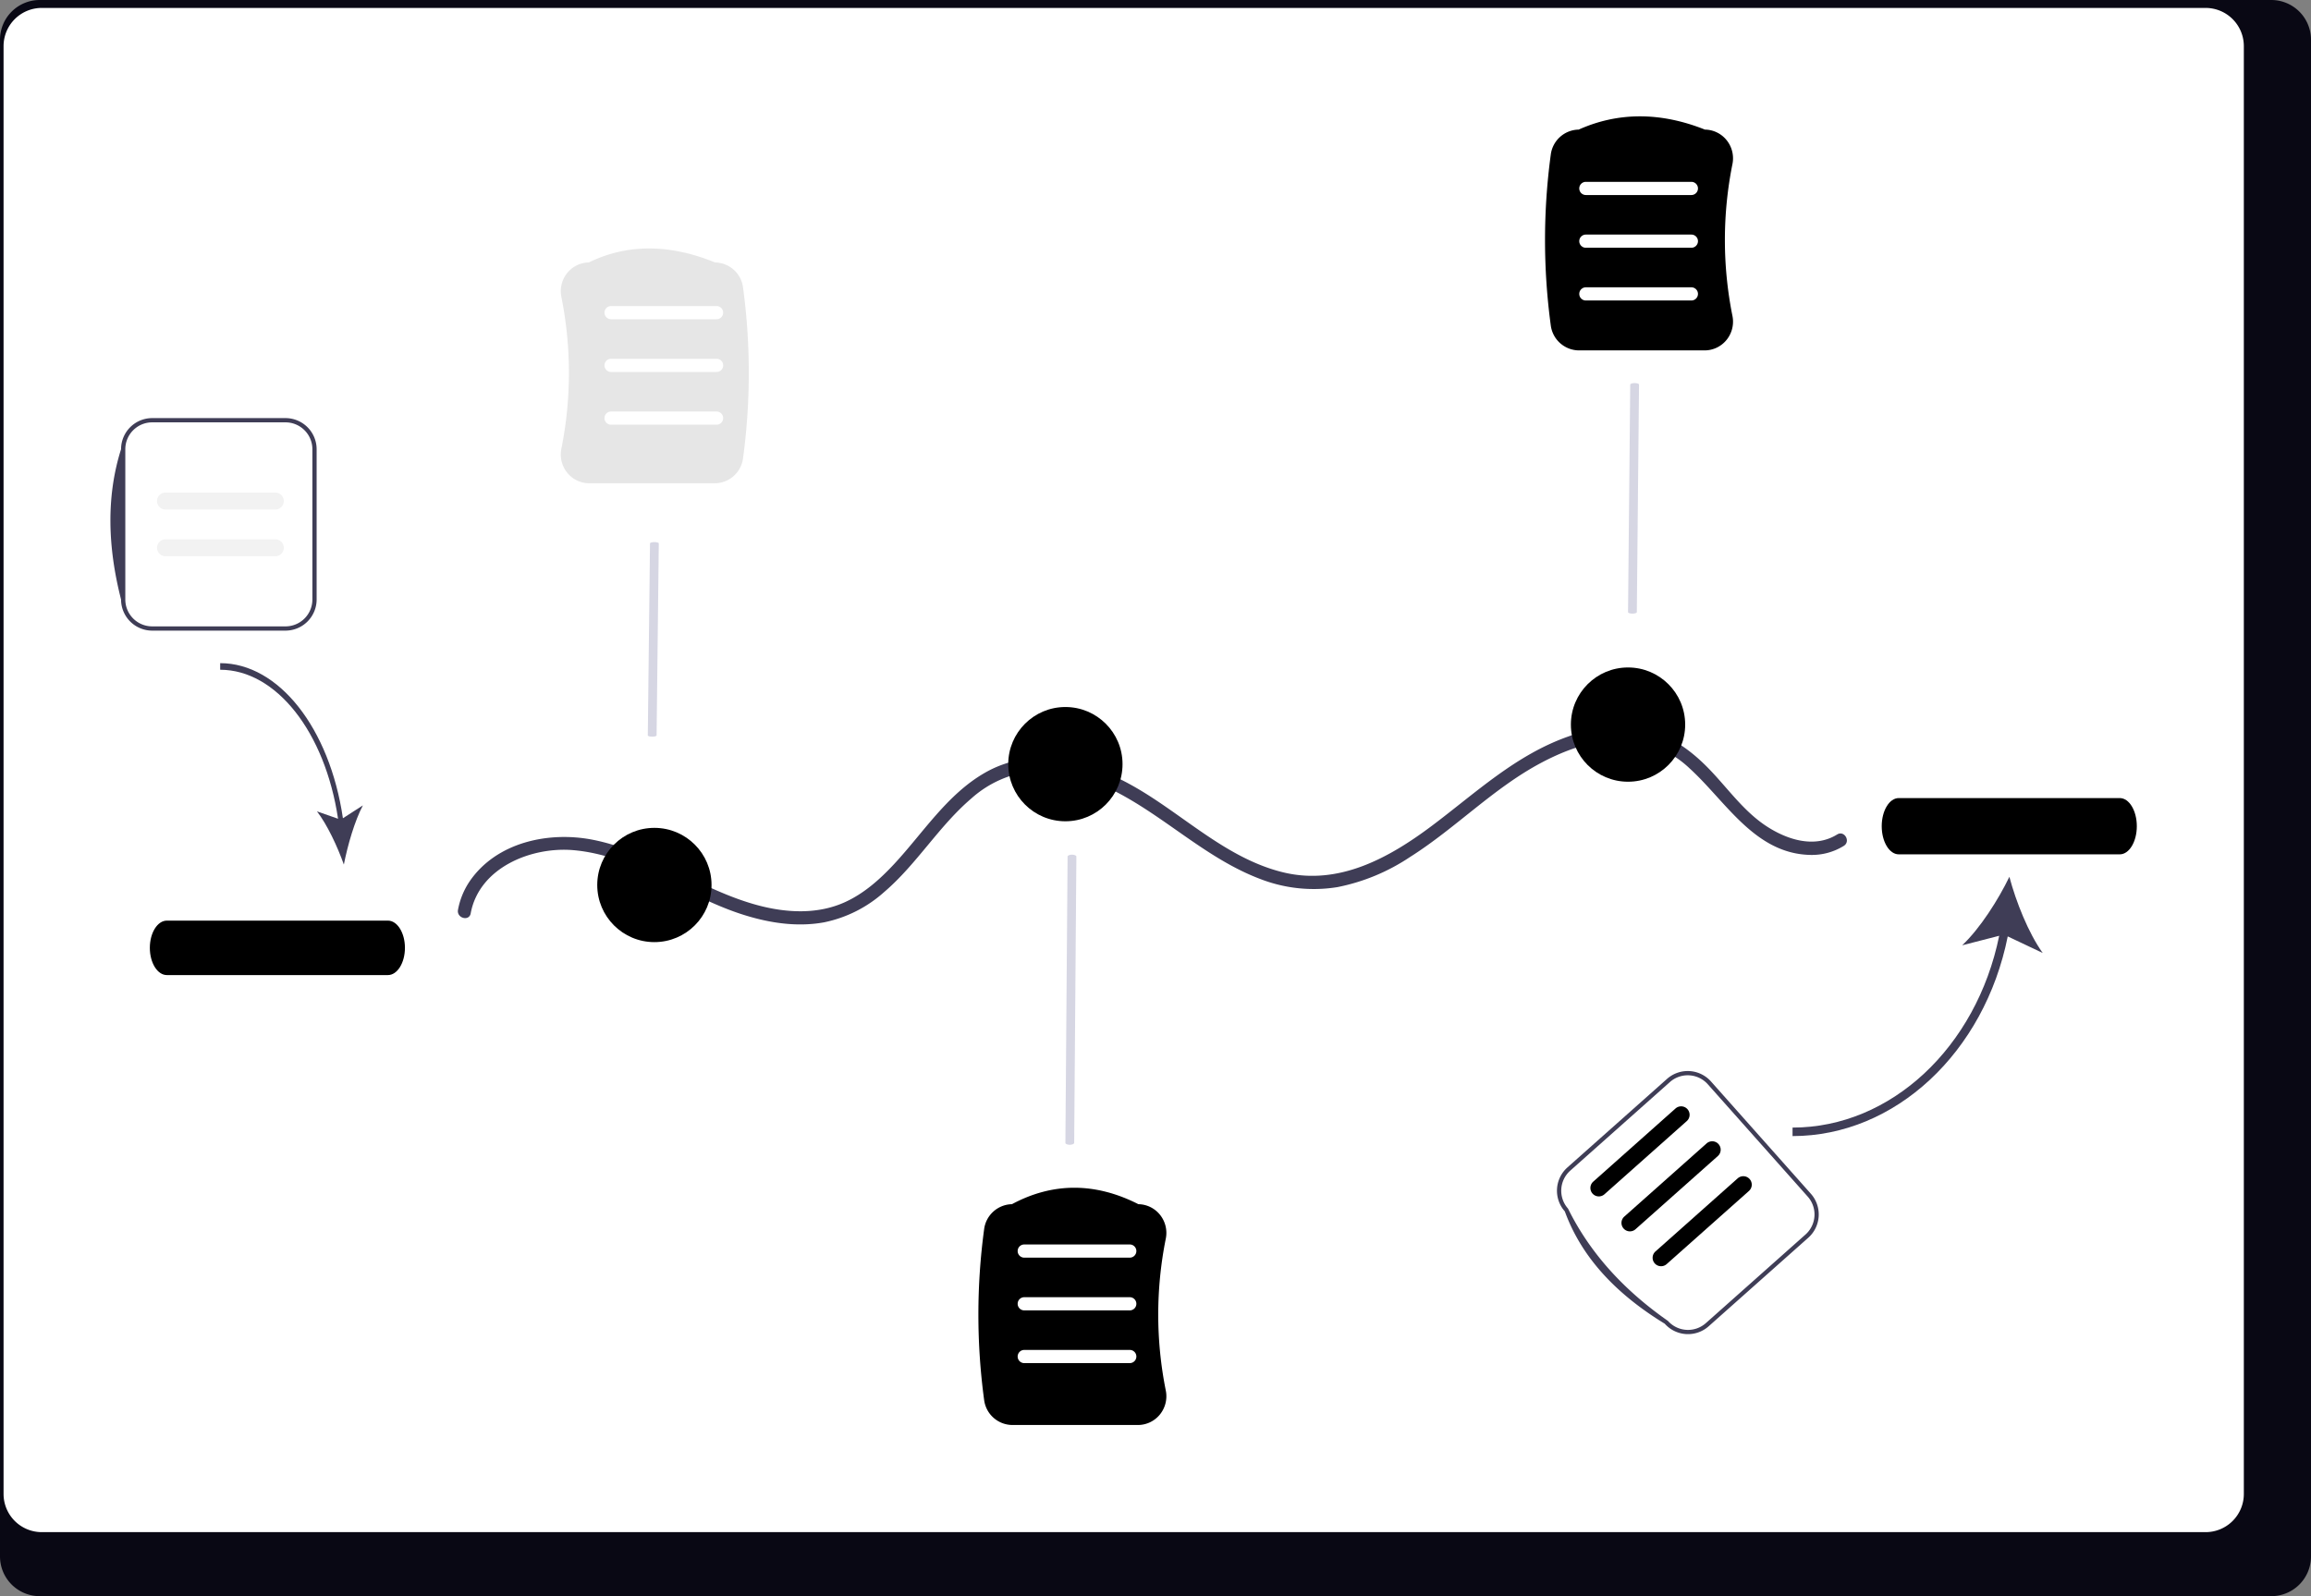 <svg xmlns="http://www.w3.org/2000/svg" width="799.468" height="552.327" viewBox="0 0 799.468 552.327" xmlns:xlink="http://www.w3.org/1999/xlink" role="img" artist="Katerina Limpitsouni" source="https://undraw.co/"><rect x="0" y="0" width="799.468" height="552.327" fill="#808080" stroke="none"/><g transform="translate(-560.266 -263.837)"><path d="M1352.3,232.384H580.059a13.747,13.747,0,0,0-13.613,13.848v524.66a13.74,13.74,0,0,0,13.613,13.819H1352.3a13.741,13.741,0,0,0,13.613-13.819V246.232a13.747,13.747,0,0,0-13.611-13.848Z" transform="translate(-6.179 31.453)" fill="#090814"/><path d="M1328.244,232.384h-748.6a13.225,13.225,0,0,0-13.2,13.223V746.614a13.219,13.219,0,0,0,13.2,13.2h748.6a13.219,13.219,0,0,0,13.2-13.2V245.608a13.224,13.224,0,0,0-13.193-13.223Z" transform="translate(-4.945 34.196)" fill="#fff"/><path d="M510.315,232.511h-.005c-.84,0-1.518-.232-1.515-.516l.76-78.747c0-.284.683-.513,1.521-.513h.005c.84,0,1.518.232,1.515.516L511.836,232C511.833,232.281,511.153,232.511,510.315,232.511Z" transform="translate(614.674 243.665)" fill="#d6d6e3"/><path d="M382.315,476.129h-.005c-.84,0-1.518-.3-1.515-.667l.76-99.066c0-.366.683-.663,1.521-.663h.005c.84,0,1.518.3,1.515.667l-.76,99.065C383.833,475.833,383.153,476.129,382.315,476.129Z" transform="translate(548.032 183.844)" fill="#d6d6e3"/><path d="M287.315,250.062h-.005c-.84,0-1.518-.2-1.516-.442l.76-66.448c0-.242.683-.438,1.521-.439h.005c.84,0,1.518.2,1.515.442l-.76,66.448C288.833,249.866,288.153,250.062,287.315,250.062Z" transform="translate(498.572 268.691)" fill="#d6d6e3"/><path d="M247.025,397.987c2.928-15.81,20.9-23.1,35.469-21.863,20.815,1.77,38.186,15.474,57.559,21.934,9.362,3.122,19.434,4.836,29.244,3.039a44.535,44.535,0,0,0,20.778-10.49c11.264-9.627,18.879-22.756,30.151-32.373a37.536,37.536,0,0,1,21.732-9.489c9.946-.661,19.686,2.71,28.4,7.228,17.319,8.975,31.5,23.256,49.944,30.183a51.08,51.08,0,0,0,26.616,2.75,69.3,69.3,0,0,0,25.019-10.384c15.883-10.034,28.972-23.958,45.672-32.758,8.212-4.327,17.335-7.637,26.716-7.7a35.4,35.4,0,0,1,24.35,9.749c12.648,11.5,22.62,29.646,41.937,29.965a20.96,20.96,0,0,0,11.419-3.134c2.492-1.541.2-5.489-2.3-3.939-7.874,4.869-17.357,1.8-24.533-2.926-7.643-5.029-13.069-12.716-19.307-19.265-6.2-6.506-13.427-11.986-22.341-14.016a48.592,48.592,0,0,0-26.618,2.224c-18.247,6.358-32.06,19.444-47.2,30.83-14.925,11.221-32.351,20.929-51.608,16.256-19.174-4.653-33.72-19.173-50.3-28.919-16.031-9.421-35.681-15.438-52.943-5.524-13.044,7.491-21.291,20.72-31.309,31.5-4.943,5.318-10.456,10.26-17.133,13.281-9.278,4.2-19.764,3.708-29.429,1.22-20.16-5.19-37.164-18.764-57.693-22.825-15.238-3.014-33.273.784-42.574,14.254a25.9,25.9,0,0,0-4.111,9.985c-.532,2.87,3.864,4.1,4.4,1.213Z" transform="translate(476.074 181.895)" fill="#3f3d56"/><ellipse cx="19.768" cy="19.768" rx="19.768" ry="19.768" transform="translate(766.879 550.307)" fill="currentColor"/><ellipse cx="19.768" cy="19.768" rx="19.768" ry="19.768" transform="translate(909.059 508.489)" fill="currentColor"/><ellipse cx="19.768" cy="19.768" rx="19.768" ry="19.768" transform="translate(1103.7 494.803)" fill="currentColor"/><path d="M319.229,228.88h-43.36a9.789,9.789,0,0,1-7.6-3.594,10.017,10.017,0,0,1-2.067-8.349,133.3,133.3,0,0,0,0-52.521,10.018,10.018,0,0,1,2.067-8.35,9.788,9.788,0,0,1,7.419-3.591c13.182-6.456,27.881-6.456,43.693,0a9.9,9.9,0,0,1,9.647,8.513,220.459,220.459,0,0,1,0,59.376A9.9,9.9,0,0,1,319.229,228.88Z" transform="translate(488.266 202.183)" fill="#e6e6e6"/><g transform="translate(-3.18 18)"><path d="M547.17,202.823h-43.36a9.906,9.906,0,0,1-9.8-8.515,220.47,220.47,0,0,1,0-59.377,9.906,9.906,0,0,1,9.634-8.514c13.643-6.115,28.334-6.114,43.676,0a9.791,9.791,0,0,1,7.45,3.593,10.017,10.017,0,0,1,2.067,8.349,133.3,133.3,0,0,0,0,52.521,10.016,10.016,0,0,1-2.067,8.349A9.789,9.789,0,0,1,547.17,202.823Z" transform="translate(605.93 164.265)" fill="currentColor"/><path d="M538.571,141.3h-36.5a2.281,2.281,0,0,1,0-4.562h36.5a2.281,2.281,0,1,1,0,4.562Z" transform="translate(609.988 172.023)" fill="#fff"/><path d="M538.571,153.3h-36.5a2.281,2.281,0,0,1,0-4.562h36.5a2.281,2.281,0,0,1,0,4.562Z" transform="translate(609.988 178.271)" fill="#fff"/><path d="M538.571,165.3h-36.5a2.281,2.281,0,0,1,0-4.562h36.5a2.281,2.281,0,1,1,0,4.562Z" transform="translate(609.988 184.519)" fill="#fff"/></g><path d="M314.717,165.3h-36.5a2.281,2.281,0,1,1,0-4.562h36.5a2.281,2.281,0,1,1,0,4.562Z" transform="translate(493.442 209.004)" fill="#fff"/><path d="M314.717,177.3h-36.5a2.281,2.281,0,1,1,0-4.562h36.5a2.281,2.281,0,0,1,0,4.562Z" transform="translate(493.442 215.251)" fill="#fff"/><path d="M314.717,189.3h-36.5a2.281,2.281,0,1,1,0-4.562h36.5a2.281,2.281,0,0,1,0,4.562Z" transform="translate(493.442 221.499)" fill="#fff"/><g transform="translate(0 -1)"><path d="M416.17,592.924h-43.36a9.906,9.906,0,0,1-9.8-8.515,220.462,220.462,0,0,1,0-59.376,9.906,9.906,0,0,1,9.6-8.515c14.119-7.582,28.834-7.584,43.742,0a9.787,9.787,0,0,1,7.413,3.592,10.016,10.016,0,0,1,2.067,8.349,133.311,133.311,0,0,0,0,52.523,10.016,10.016,0,0,1-2.067,8.349A9.789,9.789,0,0,1,416.17,592.924Z" transform="translate(537.727 165.01)" fill="currentColor"/><path d="M408.717,528.3h-36.5a2.281,2.281,0,1,1,0-4.562h36.5a2.281,2.281,0,1,1,0,4.562Z" transform="translate(542.381 171.728)" fill="#fff"/><path d="M408.717,540.3h-36.5a2.281,2.281,0,0,1,0-4.562h36.5a2.281,2.281,0,0,1,0,4.562Z" transform="translate(542.381 177.976)" fill="#fff"/><path d="M408.717,552.3h-36.5a2.281,2.281,0,1,1,0-4.562h36.5a2.281,2.281,0,1,1,0,4.562Z" transform="translate(542.381 184.223)" fill="#fff"/></g><g transform="translate(1180.386 540)"><path d="M620.23,242.795l12.1,5.734c-4.965-6.929-9.243-17.75-11.533-26.36-3.878,8.021-10.129,17.835-16.317,23.7l12.793-3.291c-7.883,38.635-37.533,66.371-71.487,66.371v2.942C581.256,311.887,612.181,282.989,620.23,242.795Z" transform="translate(-545.791 -194.927)" fill="#3f3d56"/><path d="M541.783,301.168h76.481c3.244,0,5.883,4.367,5.883,9.734s-2.639,9.734-5.883,9.734H541.783c-3.244,0-5.883-4.367-5.883-9.734S538.539,301.168,541.783,301.168Z" transform="translate(-505.056 -301.168)" fill="currentColor"/></g><g transform="translate(-201.383 -174.318)"><g transform="translate(1300.276 808.773)"><path d="M411.775,245.415,377.3,276.067a10.777,10.777,0,0,1-15.2-.891c-14.328-11.379-26.081-24.2-34.561-38.867a10.777,10.777,0,0,1,.891-15.2l34.471-30.652a10.777,10.777,0,0,1,15.2.891l34.561,38.867a10.777,10.777,0,0,1-.891,15.2Z" transform="translate(-324.831 -187.744)" fill="#fff"/><path d="M411.775,245.415,377.3,276.067a10.777,10.777,0,0,1-15.2-.891c-16.346-10.008-28.593-22.519-34.561-38.867a10.777,10.777,0,0,1,.891-15.2l34.471-30.652a10.777,10.777,0,0,1,15.2.891l34.561,38.867a10.777,10.777,0,0,1-.891,15.2Zm-82.36-23.2a9.3,9.3,0,0,0-.77,13.121c7.645,15.508,19.432,28.288,34.561,38.867a9.3,9.3,0,0,0,13.121.769L410.8,244.316a9.3,9.3,0,0,0,.769-13.121l-34.561-38.867a9.3,9.3,0,0,0-13.121-.77Z" transform="translate(-324.831 -187.744)" fill="#3f3d56"/><path d="M373.287,209.4l-28.4,25.256a2.924,2.924,0,1,1-3.885-4.37l28.4-25.256a2.924,2.924,0,1,1,3.885,4.37Z" transform="translate(-317.68 -179.954)" fill="currentColor"/><path d="M380.6,217.618l-28.4,25.256a2.924,2.924,0,1,1-3.886-4.37l28.4-25.256a2.924,2.924,0,1,1,3.885,4.37Z" transform="translate(-314.239 -176.084)" fill="currentColor"/><path d="M365.978,201.178l-28.4,25.256a2.924,2.924,0,1,1-3.885-4.37l28.4-25.256a2.924,2.924,0,1,1,3.885,4.37Z" transform="translate(-321.122 -183.824)" fill="currentColor"/></g></g><g transform="translate(599.257 473.287)"><path d="M213.069,311.743l6.905-4.454c-2.832,5.382-5.273,13.788-6.579,20.477-2.212-6.231-5.778-13.855-9.308-18.409l7.3,2.557c-4.5-30.012-21.411-51.558-40.78-51.558v-2.285C190.837,258.071,208.478,280.519,213.069,311.743Z" transform="translate(-133.431 -238.048)" fill="#3f3d56"/><path d="M166.6,355.915h76.481c3.244,0,5.883-4.227,5.883-9.422s-2.639-9.422-5.883-9.422H166.6c-3.244,0-5.883,4.227-5.883,9.422S163.354,355.915,166.6,355.915Z" transform="translate(-147.872 -227.955)" fill="currentColor"/></g><g transform="translate(598.463 408.515)"><path d="M219.162,273.04H265.29a10.777,10.777,0,0,0,10.765-10.765V210.265A10.777,10.777,0,0,0,265.29,199.5H219.162A10.777,10.777,0,0,0,208.4,210.265v52.011A10.777,10.777,0,0,0,219.162,273.04Z" transform="translate(-204.715 -199.5)" fill="#fff"/><path d="M222.845,273.04h46.128a10.777,10.777,0,0,0,10.764-10.765V210.265A10.777,10.777,0,0,0,268.972,199.5H222.845a10.777,10.777,0,0,0-10.764,10.764c-5.169,16.364-4.644,33.8,0,52.011A10.777,10.777,0,0,0,222.845,273.04Zm46.128-72.069a9.3,9.3,0,0,1,9.294,9.294v52.011a9.3,9.3,0,0,1-9.294,9.294H222.845a9.3,9.3,0,0,1-9.294-9.294V210.265a9.3,9.3,0,0,1,9.294-9.294Z" transform="translate(-208.398 -199.5)" fill="#3f3d56"/><path d="M219,222.872h38.007a2.924,2.924,0,0,0,0-5.847H219a2.924,2.924,0,1,0,0,5.847Z" transform="translate(-199.896 -191.25)" fill="#f2f2f2"/><path d="M219,233.872h38.007a2.924,2.924,0,0,0,0-5.847H219a2.924,2.924,0,1,0,0,5.847Z" transform="translate(-199.896 -186.071)" fill="#f2f2f2"/></g></g></svg>